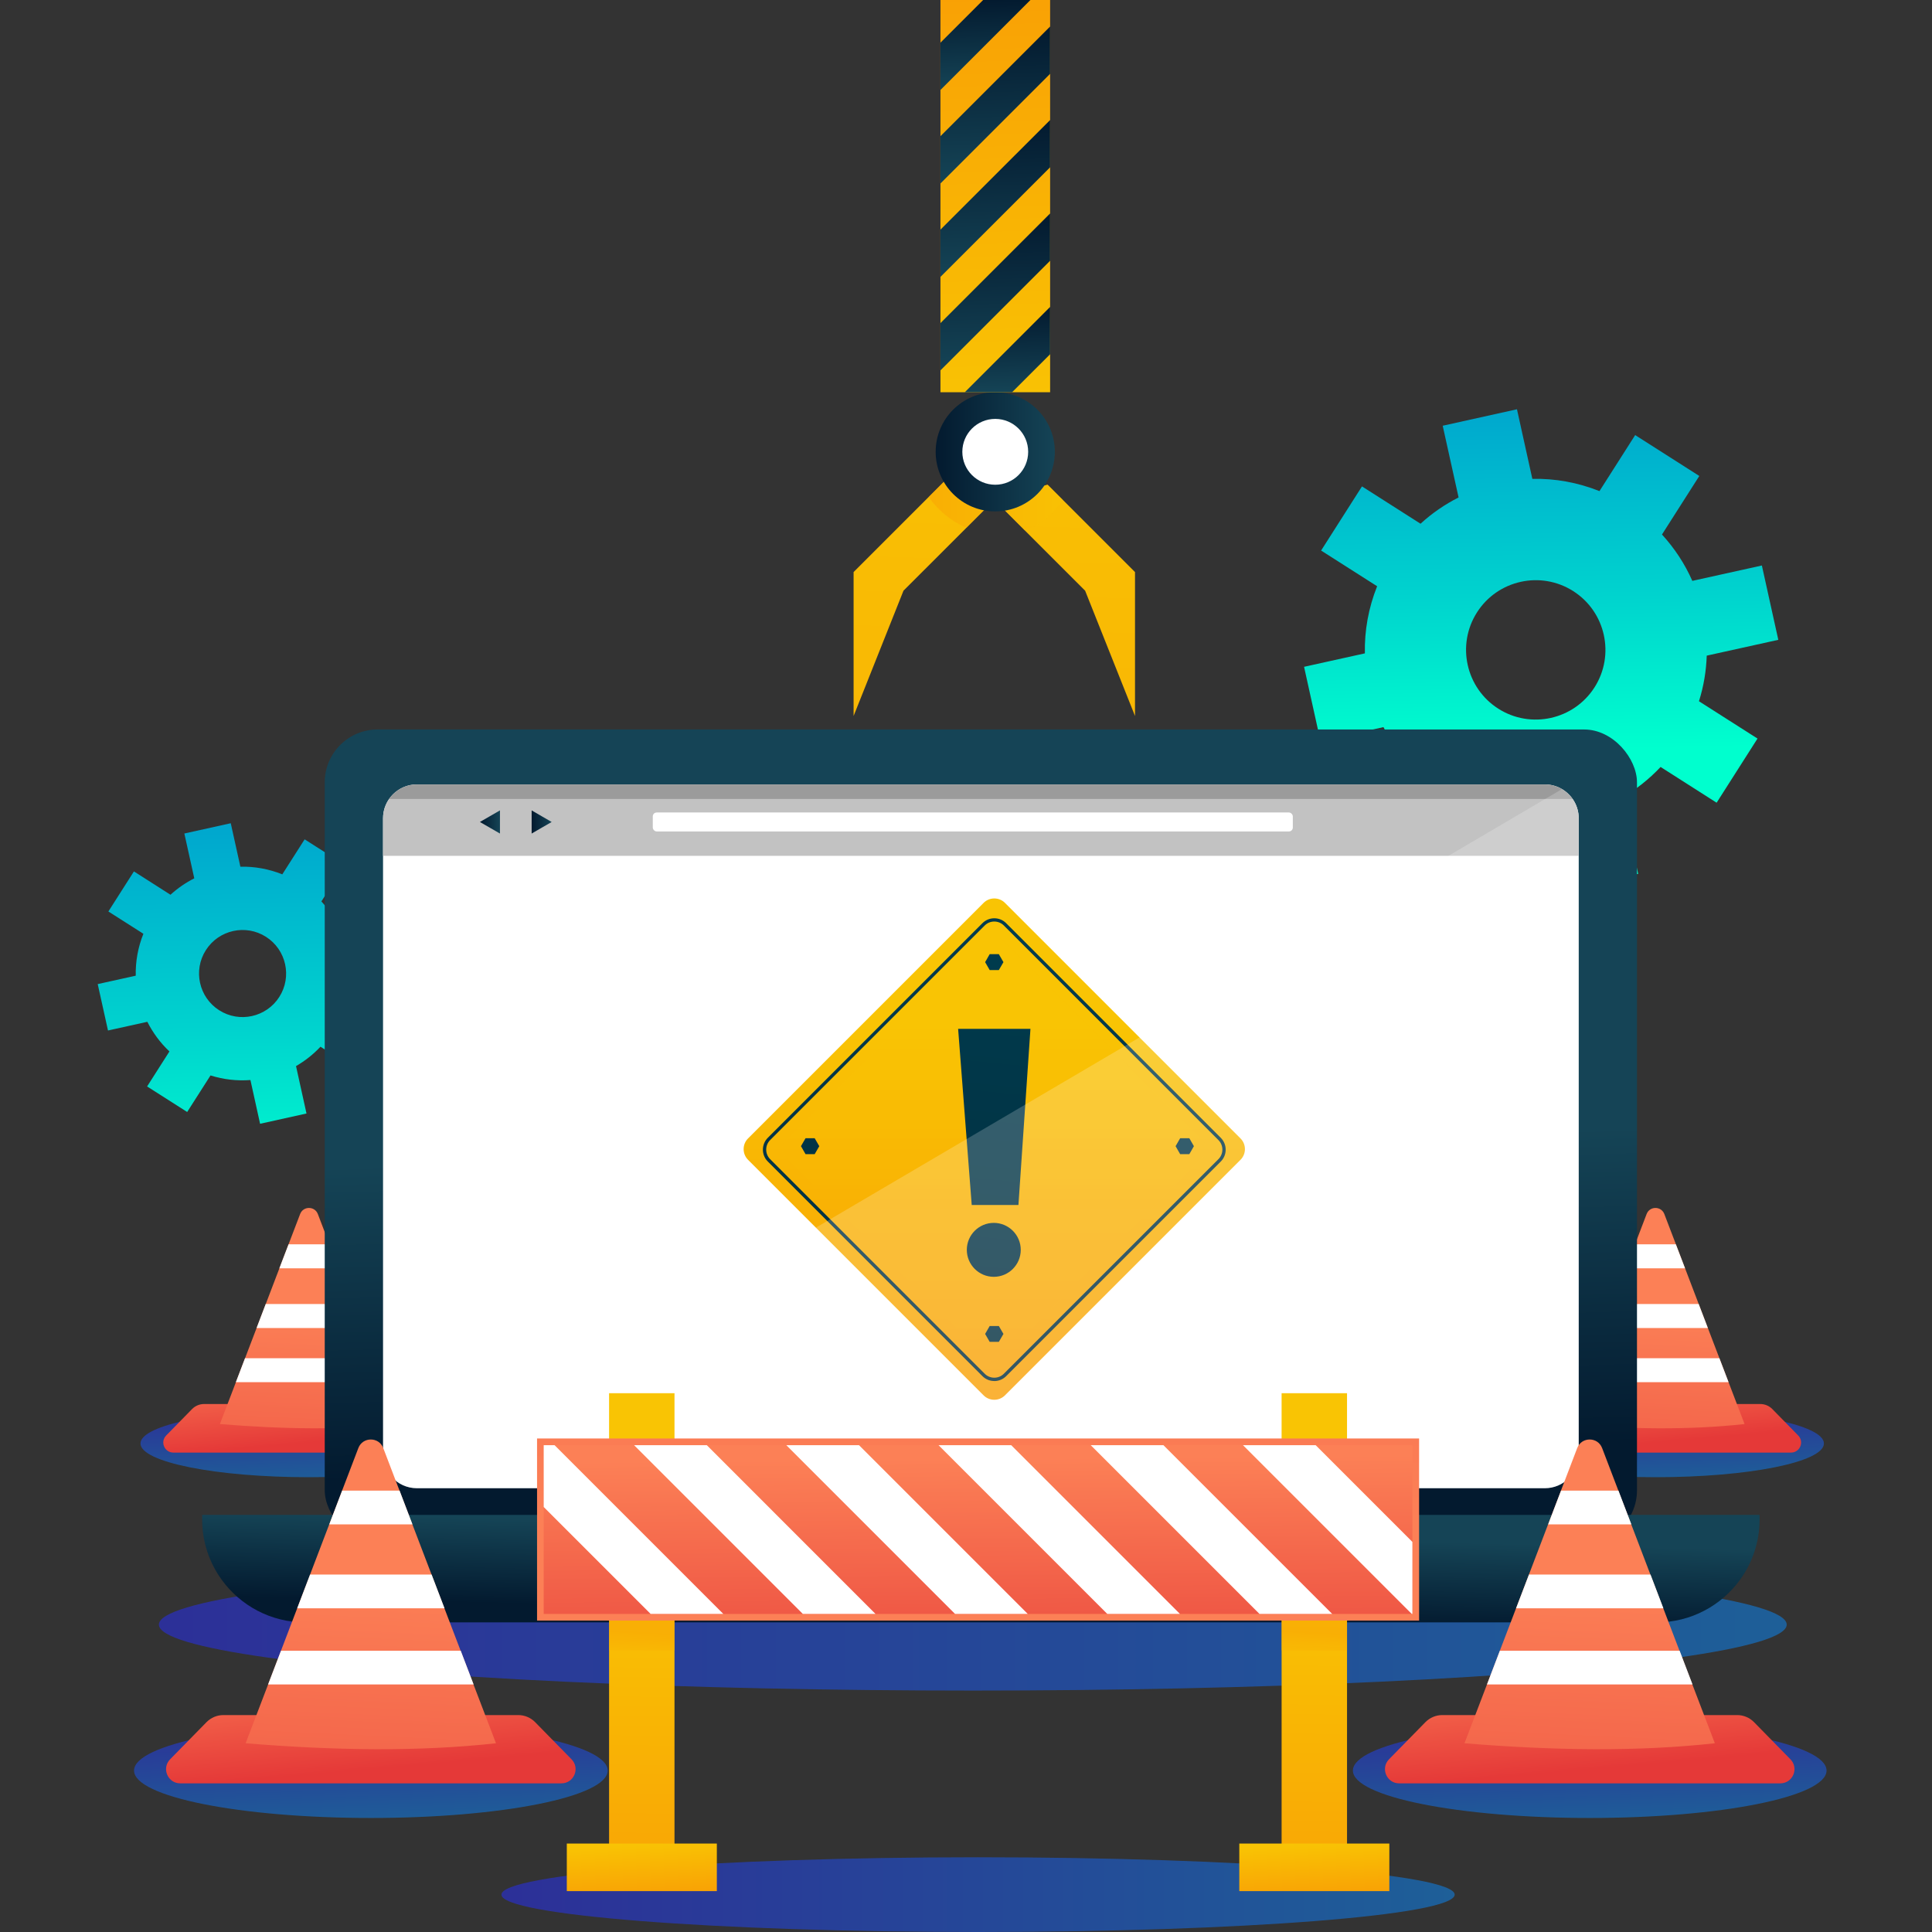 <?xml version="1.0" encoding="UTF-8"?>
<svg xmlns="http://www.w3.org/2000/svg" xmlns:xlink="http://www.w3.org/1999/xlink" viewBox="0 0 500 500">
  <rect x="0" y="0" width="500" height="500" fill="#333333" stroke="none"/>
  <defs>
    <style>
      .cls-1 {
        fill: url(#Degradado_sin_nombre_2-6);
      }

      .cls-1, .cls-2, .cls-3, .cls-4, .cls-5, .cls-6, .cls-7, .cls-8, .cls-9, .cls-10, .cls-11, .cls-12, .cls-13, .cls-14, .cls-15, .cls-16, .cls-17, .cls-18, .cls-19, .cls-20, .cls-21, .cls-22, .cls-23, .cls-24, .cls-25, .cls-26, .cls-27, .cls-28, .cls-29, .cls-30, .cls-31, .cls-32, .cls-33, .cls-34, .cls-35, .cls-36, .cls-37, .cls-38, .cls-39, .cls-40, .cls-41, .cls-42, .cls-43, .cls-44, .cls-45, .cls-46, .cls-47, .cls-48, .cls-49, .cls-50, .cls-51, .cls-52 {
        stroke-width: 0px;
      }

      .cls-2 {
        fill: url(#Degradado_sin_nombre_5-4);
      }

      .cls-3 {
        fill: url(#Degradado_sin_nombre_7-5);
      }

      .cls-4 {
        fill: url(#Degradado_sin_nombre_5-7);
      }

      .cls-5 {
        fill: url(#Degradado_sin_nombre_2-2);
      }

      .cls-5, .cls-18, .cls-22, .cls-26, .cls-29, .cls-34, .cls-36, .cls-39, .cls-43, .cls-48 {
        mix-blend-mode: multiply;
      }

      .cls-5, .cls-33, .cls-52 {
        opacity: .2;
      }

      .cls-6 {
        fill: url(#linear-gradient);
      }

      .cls-7 {
        fill: url(#Degradado_sin_nombre_2-4);
      }

      .cls-8 {
        fill: url(#Degradado_sin_nombre_7-3);
      }

      .cls-9 {
        fill: url(#Degradado_sin_nombre_7-2);
      }

      .cls-10 {
        fill: url(#Degradado_sin_nombre_4-8);
      }

      .cls-11 {
        fill: url(#Degradado_sin_nombre_4-4);
      }

      .cls-12 {
        fill: url(#Degradado_sin_nombre_2-7);
      }

      .cls-53 {
        isolation: isolate;
      }

      .cls-13 {
        fill: url(#Degradado_sin_nombre_4-2);
      }

      .cls-14 {
        fill: url(#Degradado_sin_nombre_5-2);
      }

      .cls-15 {
        fill: #d4d4d4;
      }

      .cls-16 {
        fill: url(#Degradado_sin_nombre_5-3);
      }

      .cls-17 {
        fill: url(#Degradado_sin_nombre_2-3);
      }

      .cls-18 {
        fill: url(#Degradado_sin_nombre_147-3);
      }

      .cls-18, .cls-22, .cls-26, .cls-29, .cls-34, .cls-36, .cls-39, .cls-43, .cls-48 {
        opacity: .5;
      }

      .cls-19 {
        fill: url(#Degradado_sin_nombre_7-4);
      }

      .cls-20 {
        fill: url(#Degradado_sin_nombre_7-6);
      }

      .cls-21 {
        fill: url(#Degradado_sin_nombre_4);
      }

      .cls-22 {
        fill: url(#Degradado_sin_nombre_2-11);
      }

      .cls-23 {
        fill: url(#Degradado_sin_nombre_7);
      }

      .cls-24 {
        fill: url(#linear-gradient-2);
      }

      .cls-25 {
        fill: url(#Degradado_sin_nombre_2-9);
      }

      .cls-26 {
        fill: url(#Degradado_sin_nombre_147-4);
      }

      .cls-27 {
        fill: url(#Degradado_sin_nombre_4-3);
      }

      .cls-28 {
        fill: url(#Degradado_sin_nombre_5-5);
      }

      .cls-29 {
        fill: url(#Degradado_sin_nombre_147-5);
      }

      .cls-30 {
        fill: url(#Degradado_sin_nombre_2-10);
      }

      .cls-31 {
        fill: url(#Degradado_sin_nombre_7-9);
      }

      .cls-32 {
        fill: url(#Degradado_sin_nombre_7-10);
      }

      .cls-33, .cls-40 {
        fill: #fff;
      }

      .cls-34 {
        fill: url(#Degradado_sin_nombre_2-5);
      }

      .cls-35 {
        fill: url(#Degradado_sin_nombre_4-6);
      }

      .cls-36 {
        fill: url(#Degradado_sin_nombre_147-2);
      }

      .cls-37 {
        fill: url(#Degradado_sin_nombre_4-9);
      }

      .cls-38 {
        fill: url(#Degradado_sin_nombre_7-8);
      }

      .cls-39 {
        fill: url(#Degradado_sin_nombre_147-6);
      }

      .cls-41 {
        fill: url(#Degradado_sin_nombre_2-12);
      }

      .cls-42 {
        fill: url(#Degradado_sin_nombre_2);
      }

      .cls-43 {
        fill: url(#Degradado_sin_nombre_147);
      }

      .cls-44 {
        fill: #c2c2c2;
      }

      .cls-45 {
        fill: url(#Degradado_sin_nombre_4-5);
      }

      .cls-46 {
        fill: url(#Degradado_sin_nombre_7-7);
      }

      .cls-47 {
        fill: url(#Degradado_sin_nombre_5);
      }

      .cls-48 {
        fill: url(#Degradado_sin_nombre_2-8);
      }

      .cls-49 {
        fill: url(#Degradado_sin_nombre_5-6);
      }

      .cls-50 {
        fill: url(#Degradado_sin_nombre_4-10);
      }

      .cls-51 {
        fill: url(#Degradado_sin_nombre_4-7);
      }

      .cls-52 {
        fill: #000;
      }
    </style>
    <linearGradient id="Degradado_sin_nombre_147" data-name="Degradado sin nombre 147" x1="428.08" y1="363.46" x2="428.78" y2="383.6" gradientUnits="userSpaceOnUse">
      <stop offset="0" stop-color="#272dfd"/>
      <stop offset="1" stop-color="#098cfd"/>
    </linearGradient>
    <linearGradient id="Degradado_sin_nombre_7" data-name="Degradado sin nombre 7" x1="426.31" y1="349.25" x2="428.43" y2="373.36" gradientUnits="userSpaceOnUse">
      <stop offset="0" stop-color="#fc8056"/>
      <stop offset="1" stop-color="#e53938"/>
    </linearGradient>
    <linearGradient id="Degradado_sin_nombre_7-2" data-name="Degradado sin nombre 7" x1="429.84" y1="338.39" x2="425.59" y2="429.14" xlink:href="#Degradado_sin_nombre_7"/>
    <linearGradient id="Degradado_sin_nombre_147-2" data-name="Degradado sin nombre 147" x1="79.61" y1="363.46" x2="80.31" y2="383.6" xlink:href="#Degradado_sin_nombre_147"/>
    <linearGradient id="Degradado_sin_nombre_7-3" data-name="Degradado sin nombre 7" x1="77.84" y1="349.25" x2="79.96" y2="373.36" xlink:href="#Degradado_sin_nombre_7"/>
    <linearGradient id="Degradado_sin_nombre_7-4" data-name="Degradado sin nombre 7" x1="81.37" y1="338.39" x2="77.12" y2="429.14" xlink:href="#Degradado_sin_nombre_7"/>
    <linearGradient id="linear-gradient" x1="399.17" y1="194.01" x2="395.86" y2="-55.68" gradientUnits="userSpaceOnUse">
      <stop offset="0" stop-color="#00ffce"/>
      <stop offset=".16" stop-color="#00d3ce"/>
      <stop offset=".35" stop-color="#00a8ce"/>
      <stop offset=".54" stop-color="#0086ce"/>
      <stop offset=".71" stop-color="#006dce"/>
      <stop offset=".87" stop-color="#005fce"/>
      <stop offset="1" stop-color="#005ace"/>
    </linearGradient>
    <linearGradient id="linear-gradient-2" x1="64.4" y1="309.43" x2="60.85" y2="40.76" xlink:href="#linear-gradient"/>
    <linearGradient id="Degradado_sin_nombre_147-3" data-name="Degradado sin nombre 147" x1="41.12" y1="420.45" x2="462.4" y2="420.45" xlink:href="#Degradado_sin_nombre_147"/>
    <linearGradient id="Degradado_sin_nombre_4" data-name="Degradado sin nombre 4" x1="256.41" y1="378.44" x2="253.93" y2="296.75" gradientUnits="userSpaceOnUse">
      <stop offset="0" stop-color="#031a2f"/>
      <stop offset="1" stop-color="#154456"/>
    </linearGradient>
    <linearGradient id="Degradado_sin_nombre_2" data-name="Degradado sin nombre 2" x1="257.32" y1="360.88" x2="257.32" y2="265.12" gradientUnits="userSpaceOnUse">
      <stop offset="0" stop-color="#f99f05"/>
      <stop offset="1" stop-color="#f9c404"/>
    </linearGradient>
    <linearGradient id="Degradado_sin_nombre_2-2" data-name="Degradado sin nombre 2" x1="257.32" y1="364.86" x2="257.32" y2="273.47" xlink:href="#Degradado_sin_nombre_2"/>
    <linearGradient id="Degradado_sin_nombre_5" data-name="Degradado sin nombre 5" x1="248.01" y1="368.64" x2="270.63" y2="136.6" gradientUnits="userSpaceOnUse">
      <stop offset="0" stop-color="#012b3c"/>
      <stop offset="1" stop-color="#004a5d"/>
    </linearGradient>
    <linearGradient id="Degradado_sin_nombre_5-2" data-name="Degradado sin nombre 5" x1="252.73" y1="369.1" x2="275.35" y2="137.06" xlink:href="#Degradado_sin_nombre_5"/>
    <linearGradient id="Degradado_sin_nombre_5-3" data-name="Degradado sin nombre 5" x1="203.06" y1="364.26" x2="225.69" y2="132.22" xlink:href="#Degradado_sin_nombre_5"/>
    <linearGradient id="Degradado_sin_nombre_5-4" data-name="Degradado sin nombre 5" x1="299.1" y1="373.62" x2="321.73" y2="141.58" xlink:href="#Degradado_sin_nombre_5"/>
    <linearGradient id="Degradado_sin_nombre_5-5" data-name="Degradado sin nombre 5" x1="245.68" y1="368.41" x2="268.3" y2="136.37" xlink:href="#Degradado_sin_nombre_5"/>
    <linearGradient id="Degradado_sin_nombre_5-6" data-name="Degradado sin nombre 5" x1="254.97" y1="369.32" x2="277.59" y2="137.28" xlink:href="#Degradado_sin_nombre_5"/>
    <linearGradient id="Degradado_sin_nombre_5-7" data-name="Degradado sin nombre 5" x1="250.36" y1="368.87" x2="272.98" y2="136.83" xlink:href="#Degradado_sin_nombre_5"/>
    <linearGradient id="Degradado_sin_nombre_4-2" data-name="Degradado sin nombre 4" x1="253.22" y1="418.07" x2="253.77" y2="396.06" xlink:href="#Degradado_sin_nombre_4"/>
    <linearGradient id="Degradado_sin_nombre_4-3" data-name="Degradado sin nombre 4" x1="124.2" y1="212.73" x2="129.39" y2="212.73" xlink:href="#Degradado_sin_nombre_4"/>
    <linearGradient id="Degradado_sin_nombre_4-4" data-name="Degradado sin nombre 4" x1="137.59" y1="212.73" x2="142.77" y2="212.73" xlink:href="#Degradado_sin_nombre_4"/>
    <linearGradient id="Degradado_sin_nombre_2-3" data-name="Degradado sin nombre 2" x1="231.6" y1="408.56" x2="241.13" y2="77.21" xlink:href="#Degradado_sin_nombre_2"/>
    <linearGradient id="Degradado_sin_nombre_2-4" data-name="Degradado sin nombre 2" x1="268.02" y1="409.61" x2="277.55" y2="78.26" xlink:href="#Degradado_sin_nombre_2"/>
    <linearGradient id="Degradado_sin_nombre_2-5" data-name="Degradado sin nombre 2" x1="240.33" y1="130.53" x2="275.05" y2="130.53" xlink:href="#Degradado_sin_nombre_2"/>
    <linearGradient id="Degradado_sin_nombre_4-5" data-name="Degradado sin nombre 4" x1="242.15" y1="116.93" x2="272.99" y2="116.93" xlink:href="#Degradado_sin_nombre_4"/>
    <linearGradient id="Degradado_sin_nombre_2-6" data-name="Degradado sin nombre 2" x1="255.53" y1="-7.75" x2="259.6" y2="108.76" xlink:href="#Degradado_sin_nombre_2"/>
    <linearGradient id="Degradado_sin_nombre_4-6" data-name="Degradado sin nombre 4" x1="254.62" y1="0" x2="255.42" y2="22.86" xlink:href="#Degradado_sin_nombre_4"/>
    <linearGradient id="Degradado_sin_nombre_4-7" data-name="Degradado sin nombre 4" x1="256.89" y1="7.38" x2="258.27" y2="46.96" xlink:href="#Degradado_sin_nombre_4"/>
    <linearGradient id="Degradado_sin_nombre_4-8" data-name="Degradado sin nombre 4" x1="256.89" y1="31.58" x2="258.27" y2="71.14" xlink:href="#Degradado_sin_nombre_4"/>
    <linearGradient id="Degradado_sin_nombre_4-9" data-name="Degradado sin nombre 4" x1="256.89" y1="55.76" x2="258.27" y2="95.33" xlink:href="#Degradado_sin_nombre_4"/>
    <linearGradient id="Degradado_sin_nombre_4-10" data-name="Degradado sin nombre 4" x1="260.36" y1="79.83" x2="261.11" y2="101.54" xlink:href="#Degradado_sin_nombre_4"/>
    <linearGradient id="Degradado_sin_nombre_147-4" data-name="Degradado sin nombre 147" x1="95.48" y1="444" x2="96.47" y2="472.32" xlink:href="#Degradado_sin_nombre_147"/>
    <linearGradient id="Degradado_sin_nombre_7-5" data-name="Degradado sin nombre 7" x1="93" y1="424.04" x2="95.99" y2="457.92" xlink:href="#Degradado_sin_nombre_7"/>
    <linearGradient id="Degradado_sin_nombre_7-6" data-name="Degradado sin nombre 7" x1="97.97" y1="408.77" x2="91.99" y2="536.33" xlink:href="#Degradado_sin_nombre_7"/>
    <linearGradient id="Degradado_sin_nombre_147-5" data-name="Degradado sin nombre 147" x1="410.93" y1="444" x2="411.92" y2="472.32" xlink:href="#Degradado_sin_nombre_147"/>
    <linearGradient id="Degradado_sin_nombre_7-7" data-name="Degradado sin nombre 7" x1="408.44" y1="424.04" x2="411.43" y2="457.92" xlink:href="#Degradado_sin_nombre_7"/>
    <linearGradient id="Degradado_sin_nombre_7-8" data-name="Degradado sin nombre 7" x1="413.41" y1="408.77" x2="407.43" y2="536.33" xlink:href="#Degradado_sin_nombre_7"/>
    <linearGradient id="Degradado_sin_nombre_147-6" data-name="Degradado sin nombre 147" x1="129.77" y1="490.33" x2="376.47" y2="490.33" xlink:href="#Degradado_sin_nombre_147"/>
    <linearGradient id="Degradado_sin_nombre_2-7" data-name="Degradado sin nombre 2" x1="165.18" y1="500.72" x2="166.27" y2="407.66" xlink:href="#Degradado_sin_nombre_2"/>
    <linearGradient id="Degradado_sin_nombre_2-8" data-name="Degradado sin nombre 2" x1="166.16" y1="422.38" x2="165.63" y2="431.02" xlink:href="#Degradado_sin_nombre_2"/>
    <linearGradient id="Degradado_sin_nombre_2-9" data-name="Degradado sin nombre 2" x1="166.57" y1="491.61" x2="165.74" y2="476.83" xlink:href="#Degradado_sin_nombre_2"/>
    <linearGradient id="Degradado_sin_nombre_2-10" data-name="Degradado sin nombre 2" x1="339.2" y1="502.77" x2="340.29" y2="409.71" xlink:href="#Degradado_sin_nombre_2"/>
    <linearGradient id="Degradado_sin_nombre_2-11" data-name="Degradado sin nombre 2" x1="340.2" y1="422.38" x2="339.67" y2="431.02" xlink:href="#Degradado_sin_nombre_2"/>
    <linearGradient id="Degradado_sin_nombre_2-12" data-name="Degradado sin nombre 2" x1="340.61" y1="491.61" x2="339.78" y2="476.83" xlink:href="#Degradado_sin_nombre_2"/>
    <linearGradient id="Degradado_sin_nombre_7-9" data-name="Degradado sin nombre 7" x1="253.14" y1="393.39" x2="255.76" y2="76.18" xlink:href="#Degradado_sin_nombre_7"/>
    <linearGradient id="Degradado_sin_nombre_7-10" data-name="Degradado sin nombre 7" x1="252.97" y1="377.38" x2="253.58" y2="450.31" xlink:href="#Degradado_sin_nombre_7"/>
  </defs>
  <g class="cls-53">
    <g id="OBJECTS">
      <g>
        <g>
          <ellipse class="cls-43" cx="428.43" cy="373.57" rx="43.6" ry="8.73"/>
          <g>
            <path class="cls-23" d="M463.52,375.93h-70.18c-2.31,0-3.48-2.78-1.86-4.43l6.7-6.84c.82-.83,1.93-1.3,3.1-1.3h54.29c1.17,0,2.28.47,3.1,1.3l6.7,6.84c1.62,1.65.45,4.43-1.86,4.43Z"/>
            <path class="cls-9" d="M451.49,368.54c-14.28,1.58-29.81,1.35-46.11,0l4.14-10.83,2.37-6.21,2.99-7.82,2.37-6.21,3.53-9.24,2.37-6.21,2.99-7.82c.8-2.11,3.78-2.11,4.59,0l2.99,7.82,2.37,6.21,3.53,9.24,2.37,6.21,2.99,7.82,2.37,6.21,4.14,10.83Z"/>
            <polygon class="cls-40" points="436.09 328.24 420.77 328.24 423.15 322.03 433.71 322.03 436.09 328.24"/>
            <polygon class="cls-40" points="441.99 343.69 414.87 343.69 417.24 337.48 439.62 337.48 441.99 343.69"/>
            <polygon class="cls-40" points="447.35 357.71 409.51 357.71 411.88 351.51 444.98 351.51 447.35 357.71"/>
          </g>
        </g>
        <g>
          <ellipse class="cls-36" cx="79.96" cy="373.57" rx="43.6" ry="8.73"/>
          <g>
            <path class="cls-8" d="M115.05,375.93H44.87c-2.31,0-3.48-2.78-1.86-4.43l6.7-6.84c.82-.83,1.93-1.3,3.1-1.3h54.29c1.17,0,2.28.47,3.1,1.3l6.7,6.84c1.62,1.65.45,4.43-1.86,4.43Z"/>
            <path class="cls-19" d="M103.02,368.54c-14.28,1.58-29.81,1.35-46.11,0l4.14-10.83,2.37-6.21,2.99-7.82,2.37-6.21,3.53-9.24,2.37-6.21,2.99-7.82c.8-2.11,3.78-2.11,4.59,0l2.99,7.82,2.37,6.21,3.53,9.24,2.37,6.21,2.99,7.82,2.37,6.21,4.14,10.83Z"/>
            <polygon class="cls-40" points="87.61 328.24 72.3 328.24 74.68 322.03 85.24 322.03 87.61 328.24"/>
            <polygon class="cls-40" points="93.52 343.69 66.4 343.69 68.77 337.48 91.15 337.48 93.52 343.69"/>
            <polygon class="cls-40" points="98.88 357.71 61.04 357.71 63.41 351.51 96.51 351.51 98.88 357.71"/>
          </g>
        </g>
      </g>
      <g>
        <path class="cls-6" d="M460.22,165.57l-4.25-19.22-18,3.98c-1.91-4.35-4.56-8.4-7.85-12l9.66-15.15-16.6-10.58-9.24,14.5c-5.62-2.25-11.52-3.3-17.37-3.17l-3.98-18.01-19.22,4.26,4.11,18.56c-3.54,1.79-6.86,4.06-9.85,6.8l-15.15-9.66-10.58,16.6,14.5,9.24c-2.25,5.62-3.3,11.52-3.17,17.37l-15.74,3.48,4.25,19.22,16.3-3.61c2.28,4.52,5.33,8.69,9.15,12.27l-9.25,14.5,16.6,10.58,9.66-15.15c5.41,1.71,11.01,2.32,16.53,1.9l4.01,18.12,19.22-4.25-4.34-19.64c3.7-2.13,7.12-4.81,10.14-8.02l14.5,9.25,10.58-16.6-15.15-9.66c1.22-3.87,1.88-7.84,2.01-11.8l18.56-4.1ZM412.66,177.89c-5.35,8.39-16.52,10.86-24.91,5.51-8.39-5.35-10.86-16.52-5.51-24.91,5.35-8.39,16.52-10.86,24.91-5.51,8.39,5.35,10.86,16.52,5.51,24.91Z"/>
        <path class="cls-24" d="M102,250.31l-2.66-12.01-11.25,2.49c-1.2-2.72-2.85-5.25-4.91-7.5l6.03-9.46-10.37-6.61-5.78,9.06c-3.51-1.41-7.2-2.06-10.85-1.98l-2.49-11.25-12.01,2.66,2.57,11.6c-2.21,1.12-4.28,2.54-6.16,4.25l-9.46-6.04-6.61,10.37,9.06,5.77c-1.41,3.51-2.06,7.2-1.98,10.85l-9.84,2.17,2.66,12.01,10.18-2.25c1.43,2.82,3.33,5.43,5.72,7.67l-5.78,9.06,10.37,6.61,6.04-9.46c3.38,1.07,6.88,1.45,10.33,1.19l2.5,11.32,12.01-2.66-2.71-12.27c2.31-1.33,4.45-3.01,6.33-5.01l9.06,5.78,6.61-10.37-9.46-6.03c.76-2.42,1.17-4.9,1.25-7.38l11.6-2.56ZM72.28,258.01c-3.34,5.24-10.32,6.79-15.56,3.44-5.24-3.34-6.79-10.32-3.44-15.56,3.34-5.24,10.32-6.79,15.56-3.44,5.24,3.34,6.79,10.32,3.44,15.56Z"/>
      </g>
      <g>
        <ellipse class="cls-18" cx="251.76" cy="420.45" rx="210.64" ry="17.07"/>
        <g>
          <g>
            <rect class="cls-21" x="84.04" y="188.79" width="339.61" height="210.58" rx="13.68" ry="13.68"/>
            <path class="cls-40" d="M408.57,211.78v164.6c0,4.84-3.92,8.77-8.77,8.77H107.9c-2.59,0-4.92-1.12-6.52-2.91-1.4-1.55-2.25-3.61-2.25-5.86v-164.6c0-4.84,3.93-8.77,8.77-8.77h291.9c1.62,0,3.14.44,4.44,1.21,2.59,1.52,4.33,4.34,4.33,7.56Z"/>
            <g>
              <path class="cls-42" d="M321.04,300.16l-60.95,60.95c-.77.77-1.77,1.15-2.77,1.15s-2.01-.38-2.77-1.15l-60.95-60.95c-1.53-1.53-1.53-4.01,0-5.54l60.95-60.95c.76-.77,1.77-1.15,2.77-1.15,1,0,2.01.38,2.77,1.15l60.95,60.95c1.53,1.53,1.53,4.01,0,5.54Z"/>
              <path class="cls-5" d="M203.28,295.3l51.95-51.95c1.15-1.15,3.02-1.15,4.17,0l51.95,51.95c1.15,1.15,1.15,3.02,0,4.17l-51.95,51.95c-1.15,1.15-3.02,1.15-4.17,0l-51.95-51.95c-1.15-1.15-1.15-3.02,0-4.17Z"/>
              <g>
                <polygon class="cls-47" points="263.57 311.85 251.48 311.85 247.96 266.26 266.68 266.26 263.57 311.85"/>
                <path class="cls-14" d="M264.17,323.46c0,3.86-3.13,6.98-6.98,6.98s-6.98-3.13-6.98-6.98,3.13-6.98,6.98-6.98,6.98,3.13,6.98,6.98Z"/>
              </g>
              <g>
                <polygon class="cls-16" points="210.84 294.58 208.47 294.58 207.29 296.63 208.47 298.69 210.84 298.69 212.03 296.63 210.84 294.58"/>
                <polygon class="cls-2" points="307.8 294.58 305.42 294.58 304.24 296.63 305.42 298.69 307.8 298.69 308.98 296.63 307.8 294.58"/>
                <polygon class="cls-28" points="258.5 246.94 256.13 246.94 254.95 249 256.13 251.05 258.5 251.05 259.69 249 258.5 246.94"/>
                <polygon class="cls-49" points="258.5 343.17 256.13 343.17 254.95 345.22 256.13 347.27 258.5 347.27 259.69 345.22 258.5 343.17"/>
              </g>
              <path class="cls-4" d="M257.32,357.41c-1.11,0-2.23-.42-3.07-1.27l-55.54-55.54c-.82-.82-1.27-1.91-1.27-3.07s.45-2.25,1.27-3.07l.3.3-.3-.3,55.54-55.54c.82-.82,1.91-1.27,3.07-1.27s2.25.45,3.07,1.27l55.54,55.54c1.7,1.7,1.7,4.45,0,6.15l-55.54,55.54c-.85.85-1.96,1.27-3.07,1.27ZM257.32,238.49c-.93,0-1.81.36-2.47,1.02l-55.54,55.54c-.66.66-1.02,1.54-1.02,2.47s.36,1.81,1.02,2.47l55.54,55.54c1.36,1.36,3.58,1.36,4.94,0l55.54-55.54c1.36-1.36,1.36-3.58,0-4.94l-55.54-55.54c-.66-.66-1.54-1.02-2.47-1.02Z"/>
            </g>
          </g>
          <path class="cls-13" d="M455.38,392.05v1.17c0,5.83-1.87,11.22-5.04,15.6-4.84,6.69-12.72,11.05-21.61,11.05H78.97c-8.89,0-16.77-4.36-21.61-11.05-3.17-4.38-5.04-9.77-5.04-15.6v-1.17h403.06Z"/>
          <path class="cls-15" d="M208.68,392.05v.27c0,2.11,1.41,3.82,3.16,3.82h82.28c1.74,0,3.16-1.71,3.16-3.82v-.27h-88.6Z"/>
          <g>
            <path class="cls-44" d="M408.57,211.78v9.71H99.13v-9.71c0-1.87.58-3.6,1.58-5.02,1.58-2.27,4.21-3.75,7.19-3.75h291.9c2.98,0,5.61,1.48,7.19,3.75,1,1.42,1.58,3.15,1.58,5.02Z"/>
            <rect class="cls-40" x="168.94" y="210.27" width="165.64" height="4.91" rx="1.01" ry="1.01"/>
            <polygon class="cls-27" points="129.39 212.73 129.39 215.72 126.79 214.22 124.2 212.73 126.79 211.23 129.39 209.73 129.39 212.73"/>
            <polygon class="cls-11" points="137.59 212.73 137.59 215.72 140.18 214.22 142.77 212.73 140.18 211.23 137.59 209.73 137.59 212.73"/>
          </g>
          <path class="cls-52" d="M406.99,206.77H100.71c1.58-2.27,4.21-3.75,7.19-3.75h291.9c2.98,0,5.61,1.48,7.19,3.75Z"/>
          <path class="cls-33" d="M408.57,211.78v164.6c0,4.84-3.92,8.77-8.77,8.77H107.9c-2.59,0-4.92-1.12-6.52-2.91l302.86-178.02c2.59,1.52,4.33,4.34,4.33,7.56Z"/>
        </g>
      </g>
      <g>
        <g>
          <polygon class="cls-17" points="257.83 128.86 257.33 129.37 250.13 136.57 233.82 152.87 220.91 185.3 220.91 148.05 240.33 128.63 240.33 128.63 245.15 123.81 257.46 128.71 257.83 128.86"/>
          <polygon class="cls-7" points="293.74 148.05 293.74 185.3 280.83 152.87 265.2 137.25 257.33 129.37 256.82 128.86 257.46 128.71 271.13 125.45 275.05 129.36 293.74 148.05"/>
          <path class="cls-34" d="M275.05,129.36c-2.06,3.04-5.21,6.28-9.85,7.89l-7.88-7.88-7.2,7.2c-4.66-1.95-7.82-5.2-9.8-7.94h0s4.82-4.83,4.82-4.83l12.3,4.9,13.68-3.26,3.92,3.92Z"/>
          <g>
            <circle class="cls-45" cx="257.57" cy="116.93" r="15.42"/>
            <circle class="cls-40" cx="257.57" cy="116.93" r="8.52"/>
          </g>
        </g>
        <g>
          <rect class="cls-1" x="243.39" width="28.38" height="101.51"/>
          <g>
            <polygon class="cls-35" points="266.67 0 243.39 23.28 243.39 11.05 254.44 0 266.67 0"/>
            <polygon class="cls-51" points="271.77 6.86 271.77 19.1 243.39 47.48 243.39 35.24 271.77 6.86"/>
            <polygon class="cls-10" points="271.77 31.06 271.77 43.29 243.39 71.66 243.39 59.43 271.77 31.06"/>
            <polygon class="cls-37" points="271.77 55.24 271.77 67.48 243.39 95.85 243.39 83.62 271.77 55.24"/>
            <polygon class="cls-50" points="271.77 79.43 271.77 91.67 261.93 101.51 249.69 101.51 271.77 79.43"/>
          </g>
        </g>
      </g>
      <g>
        <g>
          <path class="cls-26" d="M157.27,458.22c0,6.77-27.44,12.27-61.29,12.27s-61.29-5.49-61.29-12.27,27.44-12.27,61.29-12.27,61.29,5.49,61.29,12.27Z"/>
          <g>
            <path class="cls-3" d="M145.31,461.53H46.65c-3.25,0-4.89-3.91-2.62-6.23l9.42-9.61c1.15-1.17,2.72-1.83,4.36-1.83h76.32c1.64,0,3.21.66,4.36,1.83l9.42,9.61c2.27,2.32.63,6.23-2.62,6.23Z"/>
            <path class="cls-20" d="M128.39,451.15c-20.07,2.22-41.91,1.89-64.82,0l5.82-15.22,3.33-8.73,4.2-10.99,3.33-8.73,4.96-12.99,3.33-8.73,4.2-11c1.13-2.96,5.32-2.96,6.45,0l4.2,11,3.33,8.73,4.96,12.99,3.33,8.73,4.2,10.99,3.33,8.73,5.82,15.22Z"/>
            <polygon class="cls-40" points="106.74 394.5 85.22 394.5 88.55 385.77 103.41 385.77 106.74 394.5"/>
            <polygon class="cls-40" points="115.04 416.22 76.92 416.22 80.25 407.49 111.7 407.49 115.04 416.22"/>
            <polygon class="cls-40" points="122.57 435.93 69.38 435.93 72.72 427.21 119.24 427.21 122.57 435.93"/>
          </g>
        </g>
        <g>
          <path class="cls-29" d="M472.71,458.22c0,6.77-27.44,12.27-61.29,12.27s-61.29-5.49-61.29-12.27,27.44-12.27,61.29-12.27,61.29,5.49,61.29,12.27Z"/>
          <g>
            <path class="cls-46" d="M460.75,461.53h-98.65c-3.25,0-4.89-3.91-2.62-6.23l9.42-9.61c1.15-1.17,2.72-1.83,4.36-1.83h76.32c1.64,0,3.21.66,4.36,1.83l9.42,9.61c2.27,2.32.63,6.23-2.62,6.23Z"/>
            <path class="cls-38" d="M443.83,451.15c-20.07,2.22-41.91,1.89-64.82,0l5.82-15.22,3.33-8.73,4.2-10.99,3.33-8.73,4.96-12.99,3.33-8.73,4.2-11c1.13-2.96,5.32-2.96,6.45,0l4.2,11,3.33,8.73,4.96,12.99,3.33,8.73,4.2,10.99,3.33,8.73,5.82,15.22Z"/>
            <polygon class="cls-40" points="422.19 394.5 400.66 394.5 404 385.77 418.85 385.77 422.19 394.5"/>
            <polygon class="cls-40" points="430.48 416.22 392.36 416.22 395.7 407.49 427.15 407.49 430.48 416.22"/>
            <polygon class="cls-40" points="438.02 435.93 384.83 435.93 388.16 427.21 434.69 427.21 438.02 435.93"/>
          </g>
        </g>
      </g>
      <g>
        <path class="cls-39" d="M376.47,490.33c0,5.34-55.23,9.67-123.35,9.67s-123.35-4.33-123.35-9.67,55.23-9.67,123.35-9.67,123.35,4.33,123.35,9.67Z"/>
        <g>
          <g>
            <rect class="cls-12" x="157.63" y="360.56" width="16.93" height="123.68"/>
            <rect class="cls-48" x="157.63" y="419.4" width="16.93" height="7.74"/>
            <rect class="cls-25" x="146.69" y="477.11" width="38.83" height="12.31"/>
          </g>
          <g>
            <rect class="cls-30" x="331.68" y="360.56" width="16.93" height="123.68"/>
            <rect class="cls-22" x="331.68" y="419.4" width="16.93" height="7.74"/>
            <rect class="cls-41" x="320.73" y="477.11" width="38.83" height="12.31"/>
          </g>
          <g>
            <rect class="cls-31" x="138.99" y="372.28" width="228.27" height="47.12"/>
            <rect class="cls-32" x="140.71" y="374.01" width="224.82" height="43.67"/>
            <g>
              <polygon class="cls-40" points="187.19 417.68 168.38 417.68 140.71 390.01 140.71 374.01 143.52 374.01 187.19 417.68"/>
              <polygon class="cls-40" points="226.58 417.68 207.77 417.68 164.1 374.01 182.92 374.01 226.58 417.68"/>
              <polygon class="cls-40" points="265.98 417.68 247.16 417.68 203.5 374.01 222.31 374.01 265.98 417.68"/>
              <polygon class="cls-40" points="305.37 417.68 286.56 417.68 242.89 374.01 261.7 374.01 305.37 417.68"/>
              <polygon class="cls-40" points="344.77 417.68 325.95 417.68 282.28 374.01 301.09 374.01 344.77 417.68"/>
              <polygon class="cls-40" points="365.53 399.05 365.53 417.68 365.35 417.68 321.68 374.01 340.49 374.01 365.53 399.05"/>
            </g>
          </g>
        </g>
      </g>
    </g>
  </g>
</svg>
